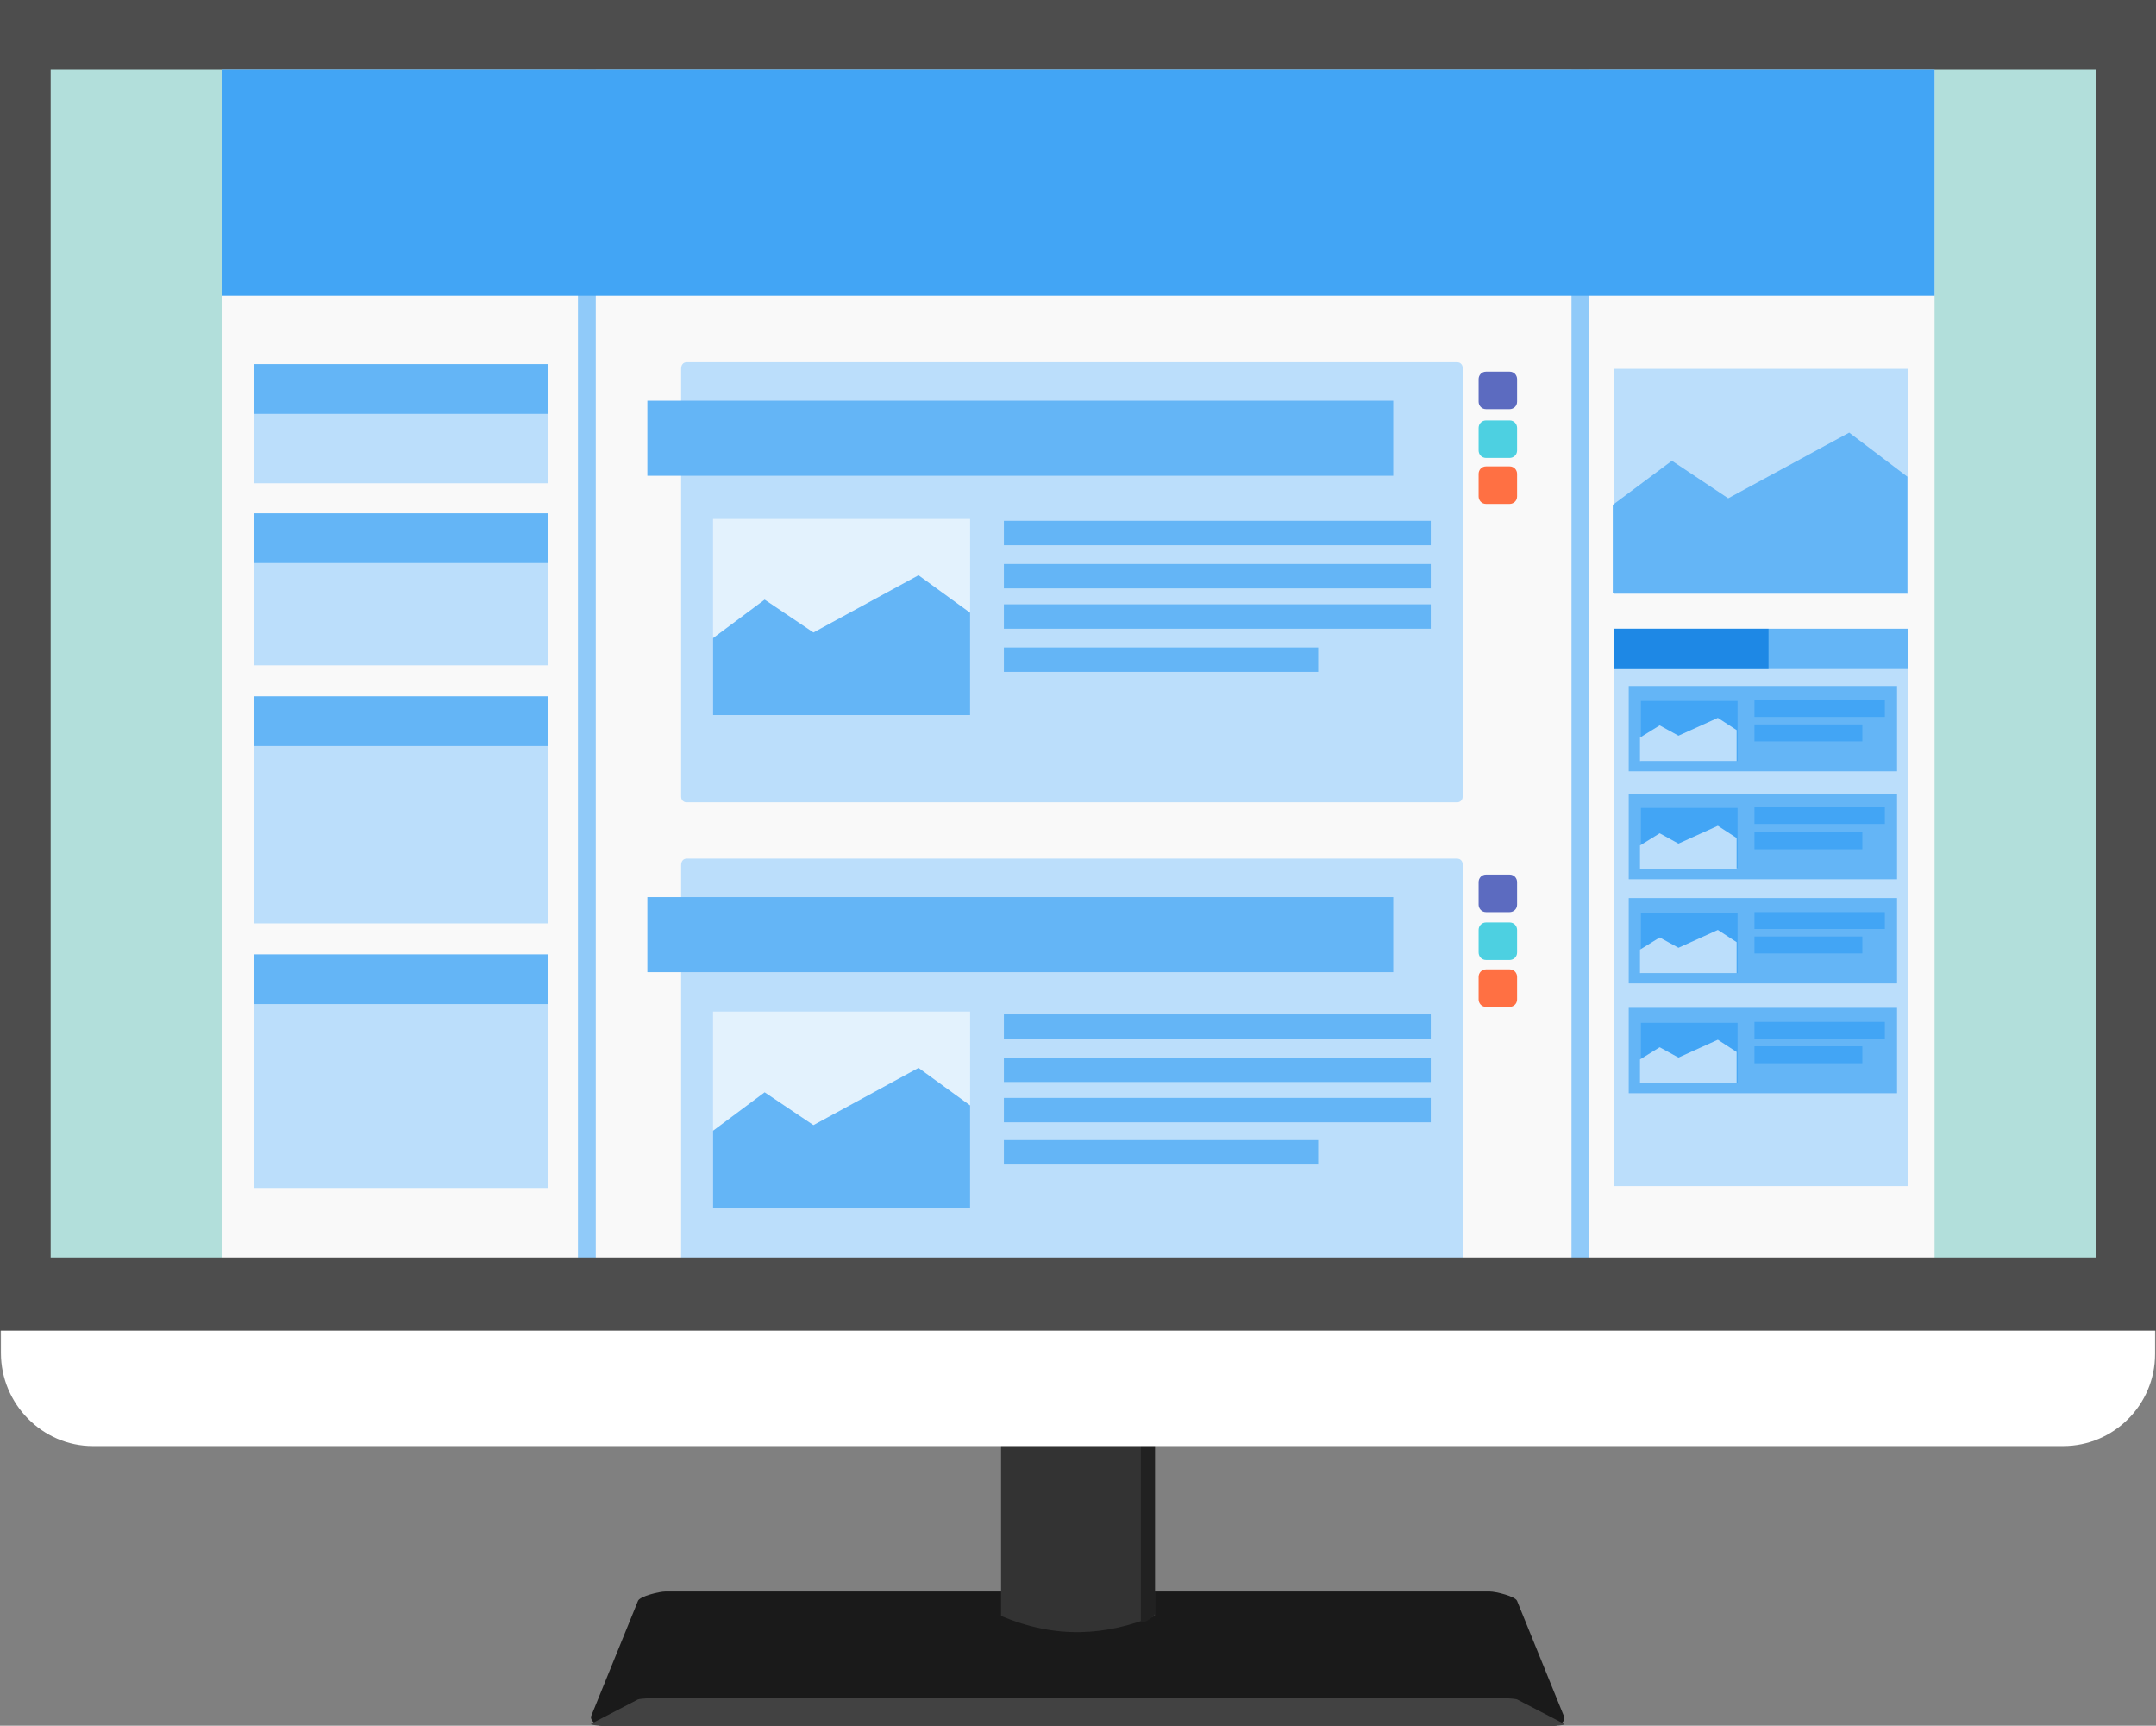 <?xml version="1.0" encoding="utf-8"?>
<!-- Generator: Adobe Illustrator 22.0.1, SVG Export Plug-In . SVG Version: 6.00 Build 0)  -->
<svg version="1.1" id="Слой_1" xmlns="http://www.w3.org/2000/svg" xmlns:xlink="http://www.w3.org/1999/xlink" x="0px" y="0px"
	 viewBox="0 0 229.8 183.9" style="enable-background:new 0 0 229.8 183.9;" xml:space="preserve">
<rect x="0" y="0" width="229.8" height="183.9" fill="#808080" stroke="none"/>
<style type="text/css">
	.st0{fill:#1A1A1A;}
	.st1{fill:#333333;}
	.st2{fill:#212121;}
	.st3{fill:#FFFFFF;}
	.st4{fill:#B2DFDB;}
	.st5{fill:#F9F9F9;}
	.st6{fill:#90CAF9;}
	.st7{fill:#BBDEFB;}
	.st8{fill:#4D4D4D;}
	.st9{fill:#424242;}
	.st10{fill:#42A5F5;}
	.st11{fill:#64B5F6;}
	.st12{fill:#5C6BC0;}
	.st13{fill:#4DD0E1;}
	.st14{fill:#FF7043;}
	.st15{fill:#E3F2FD;}
	.st16{fill:#1E88E5;}
</style>
<g>
	<path class="st0" d="M64.1,183.9h101.6c0.6,0,1.2-0.5,1-1l-5-12.3c-0.2-0.5-2.3-1-2.9-1H70.9c-0.6,0-2.7,0.5-2.9,1l-5,12.3
		C62.9,183.4,63.6,183.9,64.1,183.9L64.1,183.9z"/>
	<path class="st1" d="M106.7,140.5h16.4v31.7c-5.2,2.1-10.5,2.5-16.4,0V140.5z"/>
	<path class="st2" d="M121.6,140.5h1.5V172c-0.3,0.4-0.9,0.9-1.5,0.9V140.5z"/>
	<path class="st3" d="M9.9,154.1h210c5.4,0,9.8-4.4,9.8-9.8V21.9c0-5.4-4.4-9.8-9.8-9.8H9.9c-5.4,0-9.8,4.4-9.8,9.8v122.3
		C0.1,149.6,4.5,154.1,9.9,154.1z"/>
	<rect x="4.2" y="3.9" class="st4" width="221.3" height="131.9"/>
	<rect x="23.7" y="7.4" class="st5" width="182.5" height="128.4"/>
	<rect x="61.6" y="7.4" class="st6" width="1.9" height="128.4"/>
	<rect x="167.5" y="7.4" class="st6" width="1.9" height="128.4"/>
	<path class="st7" d="M73.2,91.5h82.1c0.4,0,0.6,0.3,0.6,0.6v45.7c0,0.4-0.3,0.6-0.6,0.6H73.2c-0.4,0-0.6-0.3-0.6-0.6V92.2
		C72.6,91.8,72.8,91.5,73.2,91.5z"/>
	<path class="st8" d="M0,0v141.8h229.8V0H0z M5.4,7.4h218V134H5.4V7.4L5.4,7.4z"/>
	<path class="st9" d="M64.1,183.9h101.6c0.6,0,1.2-0.1,1-0.2l-5-2.6c-0.2-0.1-2.3-0.2-2.9-0.2H70.9c-0.6,0-2.7,0.1-2.9,0.2l-5,2.6
		C62.9,183.8,63.6,183.9,64.1,183.9L64.1,183.9z"/>
	<rect x="23.7" y="7.4" class="st10" width="182.5" height="24.1"/>
	<rect x="27.1" y="38.8" class="st7" width="31.3" height="12.7"/>
	<rect x="27.1" y="38.8" class="st11" width="31.3" height="5.3"/>
	<rect x="27.1" y="55.5" class="st7" width="31.3" height="15.4"/>
	<rect x="27.1" y="54.7" class="st11" width="31.3" height="5.3"/>
	<rect x="27.1" y="76.4" class="st7" width="31.3" height="22"/>
	<rect x="27.1" y="74.2" class="st11" width="31.3" height="5.3"/>
	<rect x="27.1" y="104.6" class="st7" width="31.3" height="22"/>
	<rect x="27.1" y="101.7" class="st11" width="31.3" height="5.3"/>
	<rect x="172" y="39.3" class="st7" width="31.4" height="24"/>
	<path class="st7" d="M73.2,38.6h82.1c0.4,0,0.6,0.3,0.6,0.6v45.7c0,0.4-0.3,0.6-0.6,0.6H73.2c-0.4,0-0.6-0.3-0.6-0.6V39.3
		C72.6,38.9,72.8,38.6,73.2,38.6z"/>
	<rect x="69" y="42.7" class="st11" width="79.5" height="8"/>
	<rect x="69" y="95.6" class="st11" width="79.5" height="8"/>
	<path class="st12" d="M158.4,39.6h2.5c0.5,0,0.8,0.4,0.8,0.8v2.4c0,0.5-0.4,0.8-0.8,0.8h-2.5c-0.5,0-0.8-0.4-0.8-0.8v-2.4
		C157.6,40,157.9,39.6,158.4,39.6z"/>
	<path class="st13" d="M158.4,44.8h2.5c0.5,0,0.8,0.4,0.8,0.8V48c0,0.5-0.4,0.8-0.8,0.8h-2.5c-0.5,0-0.8-0.4-0.8-0.8v-2.4
		C157.6,45.2,157.9,44.8,158.4,44.8z"/>
	<path class="st14" d="M158.4,49.7h2.5c0.5,0,0.8,0.4,0.8,0.8v2.4c0,0.5-0.4,0.8-0.8,0.8h-2.5c-0.5,0-0.8-0.4-0.8-0.8v-2.4
		C157.6,50.1,157.9,49.7,158.4,49.7z"/>
	<path class="st12" d="M158.4,93.2h2.5c0.5,0,0.8,0.4,0.8,0.8v2.4c0,0.5-0.4,0.8-0.8,0.8h-2.5c-0.5,0-0.8-0.4-0.8-0.8V94
		C157.6,93.6,157.9,93.2,158.4,93.2z"/>
	<path class="st13" d="M158.4,98.3h2.5c0.5,0,0.8,0.4,0.8,0.8v2.4c0,0.5-0.4,0.8-0.8,0.8h-2.5c-0.5,0-0.8-0.4-0.8-0.8v-2.4
		C157.6,98.7,157.9,98.3,158.4,98.3z"/>
	<path class="st14" d="M158.4,103.3h2.5c0.5,0,0.8,0.4,0.8,0.8v2.4c0,0.5-0.4,0.8-0.8,0.8h-2.5c-0.5,0-0.8-0.4-0.8-0.8v-2.4
		C157.6,103.7,157.9,103.3,158.4,103.3z"/>
	<path class="st11" d="M197.1,46.1l-12.9,7l-6-4l-6.3,4.7v9.4h31.4V50.8L197.1,46.1L197.1,46.1z"/>
	<rect x="76" y="55.3" class="st15" width="27.4" height="20.9"/>
	<path class="st11" d="M97.9,61.3l-11.2,6.1l-5.2-3.5L76,68v8.2h27.4V65.3L97.9,61.3L97.9,61.3z"/>
	<rect x="107" y="55.5" class="st11" width="45.5" height="2.6"/>
	<rect x="107" y="60.1" class="st11" width="45.5" height="2.6"/>
	<rect x="107" y="64.4" class="st11" width="45.5" height="2.6"/>
	<rect x="107" y="69" class="st11" width="33.5" height="2.6"/>
	<rect x="76" y="107.8" class="st15" width="27.4" height="20.9"/>
	<path class="st11" d="M97.9,113.8l-11.2,6.1l-5.2-3.5l-5.5,4.1v8.2h27.4v-10.9L97.9,113.8L97.9,113.8z"/>
	<rect x="107" y="108.1" class="st11" width="45.5" height="2.6"/>
	<rect x="107" y="112.7" class="st11" width="45.5" height="2.6"/>
	<rect x="107" y="117" class="st11" width="45.5" height="2.6"/>
	<rect x="107" y="121.5" class="st11" width="33.5" height="2.6"/>
	<rect x="172" y="67" class="st7" width="31.4" height="59.4"/>
	<rect x="172" y="67" class="st11" width="31.4" height="4.3"/>
	<rect x="172" y="67" class="st16" width="16.5" height="4.3"/>
	<rect x="173.6" y="73.1" class="st11" width="28.6" height="9.1"/>
	<rect x="174.9" y="74.7" class="st10" width="10.3" height="6.4"/>
	<path class="st7" d="M183.1,76.5l-4.2,1.9l-2-1.1l-2.1,1.3v2.5h10.3v-3.3L183.1,76.5L183.1,76.5z"/>
	<rect x="187" y="74.6" class="st10" width="13.9" height="1.8"/>
	<rect x="187" y="77.2" class="st10" width="11.5" height="1.8"/>
	<rect x="173.6" y="84.6" class="st11" width="28.6" height="9.1"/>
	<rect x="174.9" y="86.1" class="st10" width="10.3" height="6.4"/>
	<path class="st7" d="M183.1,88l-4.2,1.9l-2-1.1l-2.1,1.3v2.5h10.3v-3.3L183.1,88L183.1,88z"/>
	<rect x="187" y="86" class="st10" width="13.9" height="1.8"/>
	<rect x="187" y="88.7" class="st10" width="11.5" height="1.8"/>
	<rect x="173.6" y="95.7" class="st11" width="28.6" height="9.1"/>
	<rect x="174.9" y="97.3" class="st10" width="10.3" height="6.4"/>
	<path class="st7" d="M183.1,99.1l-4.2,1.9l-2-1.1l-2.1,1.3v2.5h10.3v-3.3L183.1,99.1L183.1,99.1z"/>
	<rect x="187" y="97.2" class="st10" width="13.9" height="1.8"/>
	<rect x="187" y="99.8" class="st10" width="11.5" height="1.8"/>
	<rect x="173.6" y="107.4" class="st11" width="28.6" height="9.1"/>
	<rect x="174.9" y="109" class="st10" width="10.3" height="6.4"/>
	<path class="st7" d="M183.1,110.8l-4.2,1.9l-2-1.1l-2.1,1.3v2.5h10.3v-3.3L183.1,110.8L183.1,110.8z"/>
	<rect x="187" y="108.9" class="st10" width="13.9" height="1.8"/>
	<rect x="187" y="111.5" class="st10" width="11.5" height="1.8"/>
</g>
</svg>

